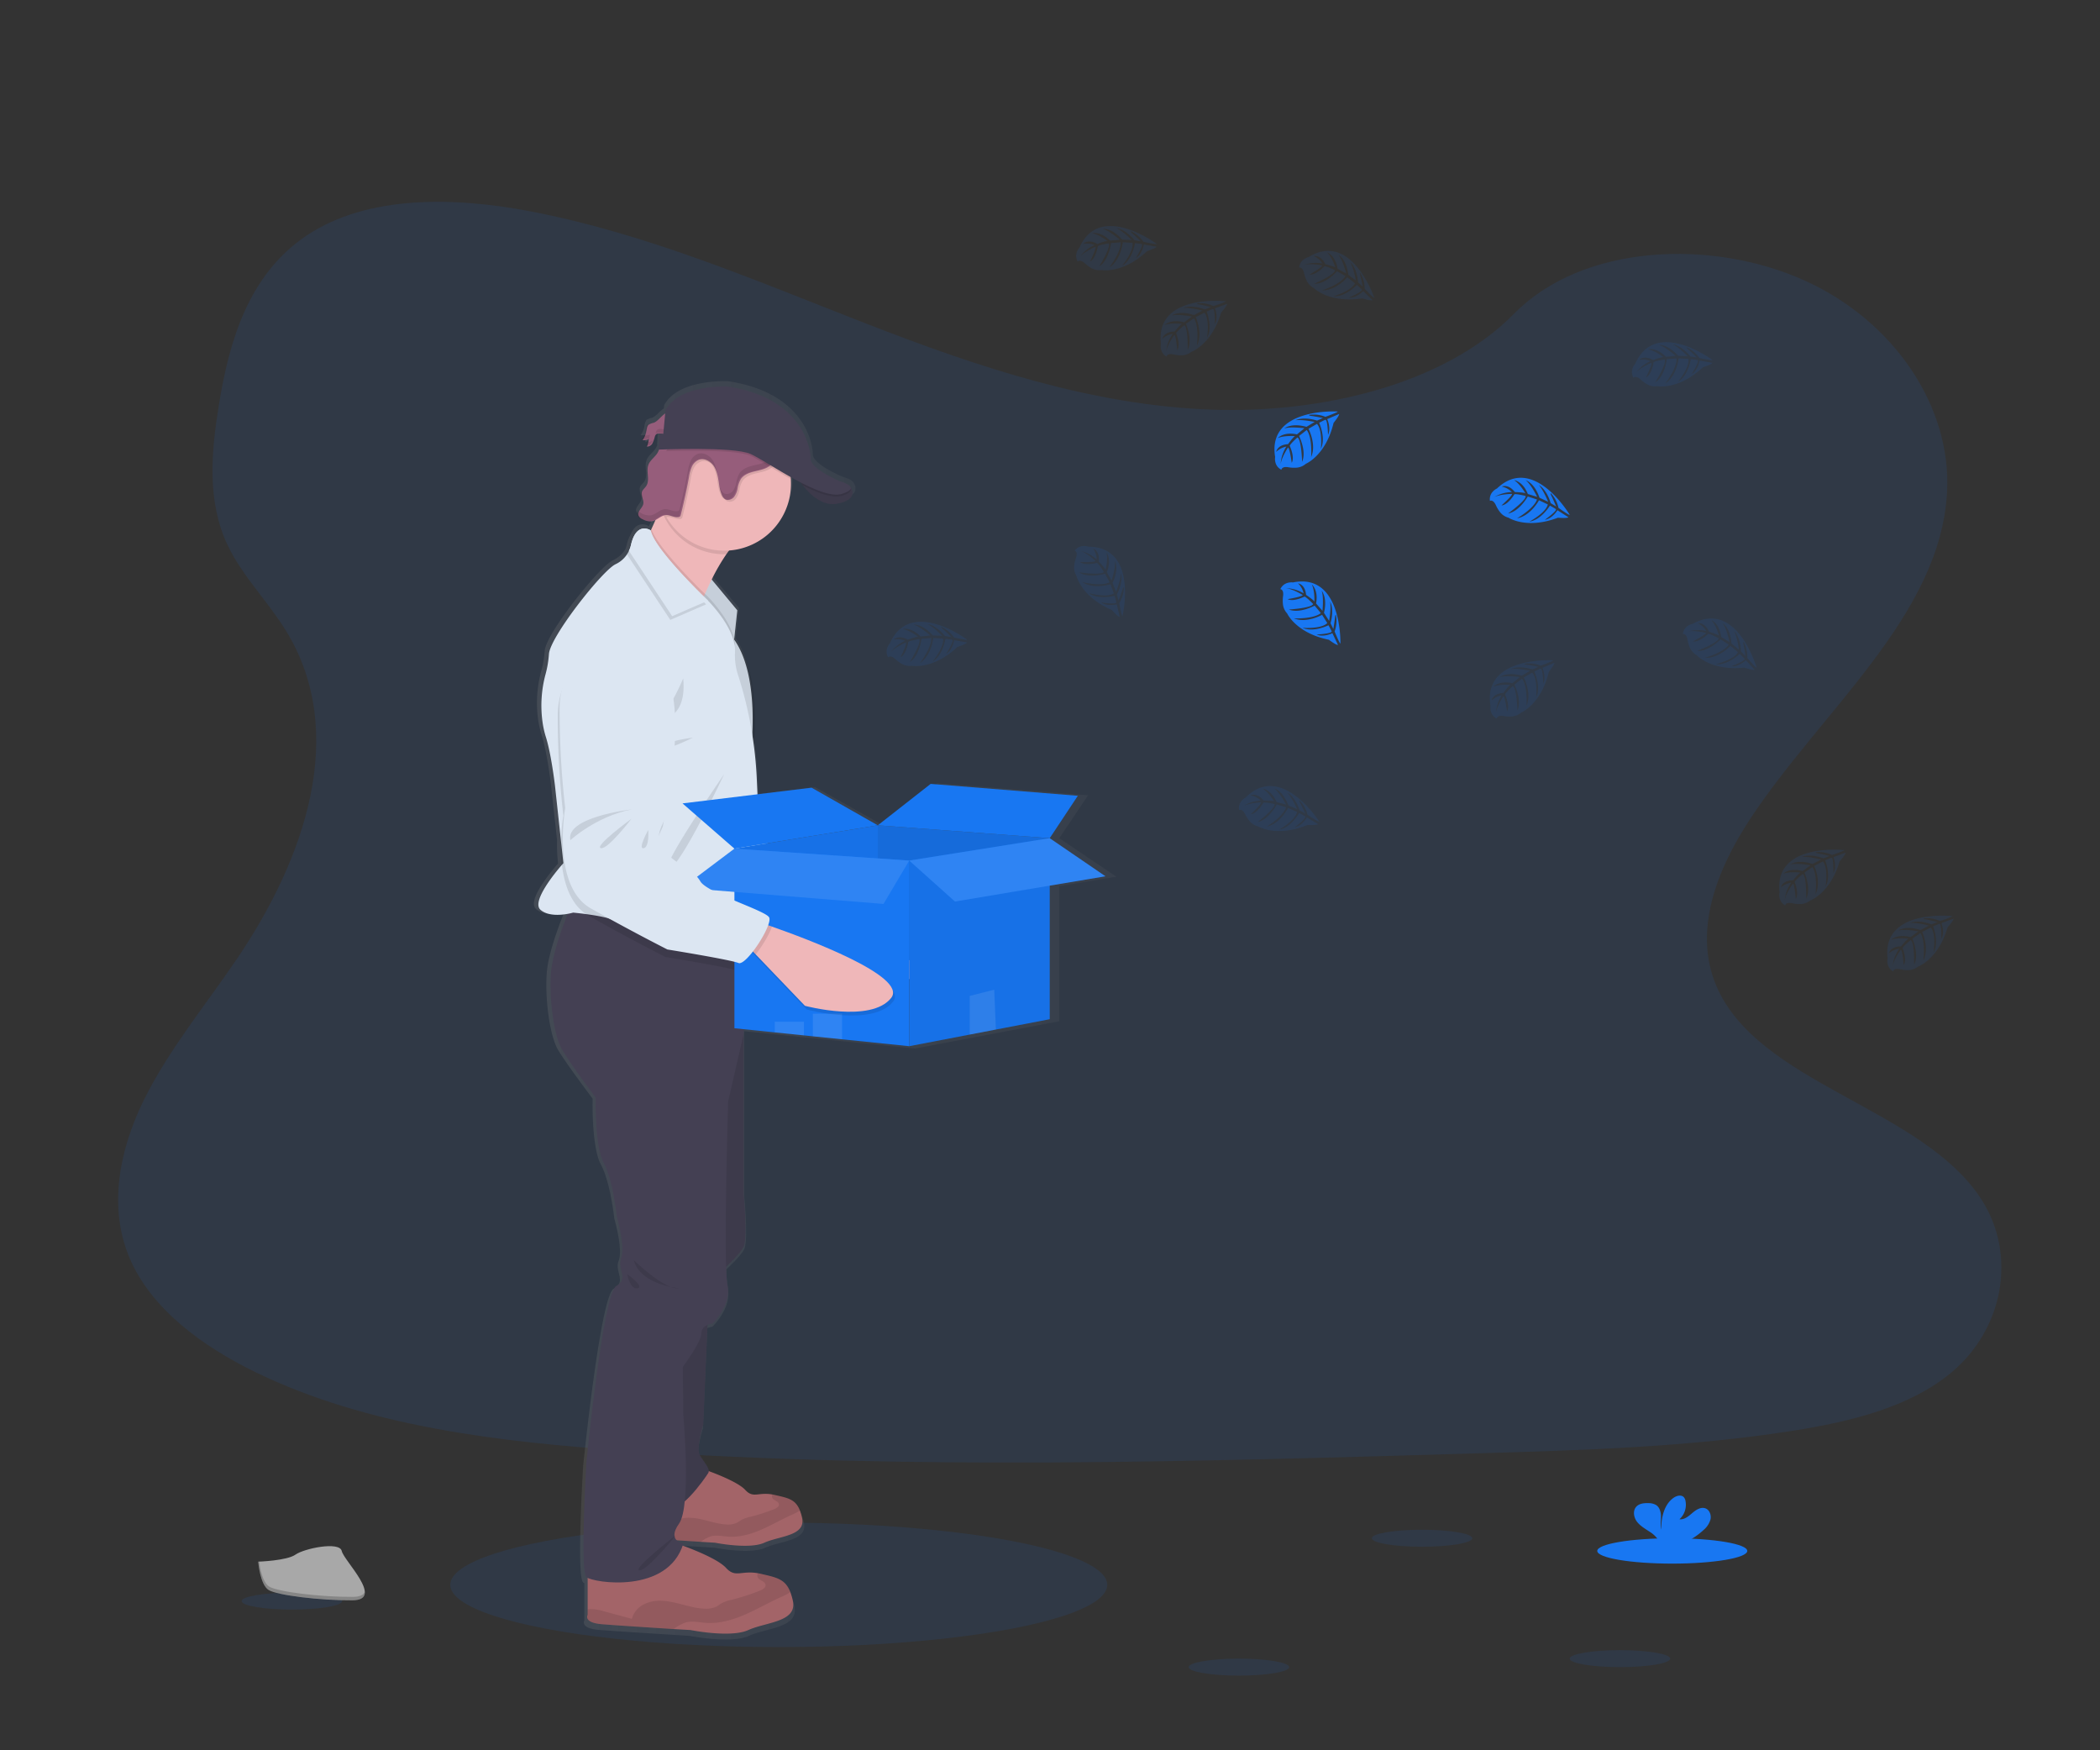 <?xml version="1.0" encoding="UTF-8" standalone="no"?>
<svg
   xmlns:dc="http://purl.org/dc/elements/1.1/"
   xmlns:cc="http://creativecommons.org/ns#"
   xmlns:rdf="http://www.w3.org/1999/02/22-rdf-syntax-ns#"
   xmlns:svg="http://www.w3.org/2000/svg"
   xmlns="http://www.w3.org/2000/svg"
   xmlns:sodipodi="http://sodipodi.sourceforge.net/DTD/sodipodi-0.dtd"
   xmlns:inkscape="http://www.inkscape.org/namespaces/inkscape"
   id="9af98f83-10c5-4067-bc84-20554b2827d8"
   data-name="Layer 1"
   width="300"
   height="250"
   viewBox="0 0 300 250"
   version="1.1"
   sodipodi:docname="no_notes.svg"
   inkscape:version="0.92.4 (5da689c313, 2019-01-14)">
  <rect x="0" y="0" width="300" height="250" fill="#333333" stroke="none"/>
  <sodipodi:namedview
     pagecolor="#ffffff"
     bordercolor="#666666"
     borderopacity="1"
     objecttolerance="10"
     gridtolerance="10"
     guidetolerance="10"
     inkscape:pageopacity="0"
     inkscape:pageshadow="2"
     inkscape:window-width="1920"
     inkscape:window-height="1017"
     id="namedview206"
     showgrid="false"
     inkscape:zoom="1.125265"
     inkscape:cx="146.54127"
     inkscape:cy="164.22289"
     inkscape:window-x="-8"
     inkscape:window-y="-8"
     inkscape:window-maximized="1"
     inkscape:current-layer="9af98f83-10c5-4067-bc84-20554b2827d8" />
  <defs
     id="defs9">
    <linearGradient
       id="07c62293-c0d3-4921-8e06-4e39241449cd"
       x1="318.22"
       y1="488.45"
       x2="630.35"
       y2="488.45"
       gradientUnits="userSpaceOnUse"
       gradientTransform="matrix(0.266,0,0,0.266,-8.496,14.162)">
      <stop
         offset="0"
         stop-color="gray"
         stop-opacity="0.25"
         id="stop2" />
      <stop
         offset="0.54"
         stop-color="gray"
         stop-opacity="0.12"
         id="stop4" />
      <stop
         offset="1"
         stop-color="gray"
         stop-opacity="0.1"
         id="stop6" />
    </linearGradient>
  </defs>
  <title
     id="title11">empty</title>
  <ellipse
     cx="111.254"
     cy="226.368"
     rx="46.929"
     ry="8.89"
     id="ellipse13"
     style="opacity:0.1;fill:#1877f2;stroke-width:0.266" />
  <path
     d="M 173.192,58.514 C 155.944,57.917 139.518,52.348 123.832,46.256 108.147,40.164 92.61,33.416 75.776,30.189 64.949,28.113 52.565,27.817 43.843,33.616 c -8.397,5.596 -11.11,15.23 -12.568,24.176 -1.098,6.732 -1.743,13.818 1.263,20.12 2.089,4.376 5.793,8.053 8.357,12.245 8.919,14.582 2.614,32.565 -7.049,46.804 -4.53,6.678 -9.794,13.058 -13.293,20.16 -3.499,7.102 -5.117,15.267 -2.055,22.532 3.033,7.195 10.263,12.589 18.095,16.386 15.907,7.715 34.644,9.921 52.928,11.174 40.461,2.766 81.136,1.57 121.703,0.368 15.014,-0.442 30.092,-0.893 44.861,-3.214 8.203,-1.29 16.669,-3.336 22.625,-8.277 7.558,-6.271 9.431,-16.887 4.365,-24.749 -8.496,-13.191 -31.979,-16.466 -37.924,-30.62 -3.267,-7.792 0.088,-16.469 4.839,-23.694 10.191,-15.502 27.27,-29.101 28.168,-46.817 0.618,-12.168 -7.592,-24.355 -20.288,-30.113 -13.306,-6.036 -31.76,-5.277 -41.572,4.714 -10.113,10.276 -27.878,14.233 -43.107,13.703 z"
     id="path15"
     inkscape:connector-curvature="0"
     style="opacity:0.1;fill:#1877f2;stroke-width:0.266" />
  <path
     d="m 159.486,125.228 -8.163,-5.503 v 0 l 4.117,-6.129 -21.559,-1.719 -7.747,5.991 -9.698,-5.436 -8.088,0.973 -0.096,-2.132 a 60.168,60.168 0 0 0 -0.669,-6.636 c 0.035,-0.666 0.059,-1.431 0.056,-2.263 0,-3.504 -0.474,-8.149 -2.558,-11.246 l 0.48,-4.312 -3.891,-4.597 a 29.413,29.413 0 0 1 2.132,-3.587 c 0.133,-0.192 0.266,-0.378 0.41,-0.56 5.05,-0.365 9.034,-4.517 9.034,-9.594 0,-0.235 0,-0.469 -0.027,-0.701 0,-0.093 -0.019,-0.189 -0.029,-0.282 0.493,0.266 0.991,0.533 1.49,0.799 0.093,0.133 0.2,0.266 0.317,0.424 v 0 l 0.024,0.029 0.149,0.184 0.048,0.056 c 0.053,0.064 0.109,0.125 0.165,0.189 l 0.037,0.043 c 0.141,0.157 0.29,0.317 0.45,0.474 a 0.48,0.48 0 0 1 0.053,0.051 l 0.2,0.187 0.056,0.051 c 0.171,0.152 0.352,0.298 0.533,0.437 l 0.059,0.043 0.229,0.157 0.075,0.048 c 0.088,0.053 0.179,0.109 0.266,0.16 l 0.032,0.019 c 0.104,0.056 0.211,0.109 0.317,0.16 l 0.053,0.021 q 0.136,0.059 0.266,0.112 l 0.083,0.029 c 0.093,0.032 0.184,0.061 0.28,0.088 l 0.059,0.016 c 0.117,0.029 0.235,0.053 0.354,0.072 h 0.013 a 2.899,2.899 0 0 0 0.341,0.035 h 0.077 a 2.931,2.931 0 0 0 0.306,0 h 0.067 a 3.158,3.158 0 0 0 0.381,-0.045 4.205,4.205 0 0 0 1.679,-0.602 1.466,1.466 0 0 0 0.341,-0.317 c 0.533,-0.698 -0.053,-1.463 -0.053,-1.463 v 0 c -0.208,-0.496 -1.556,-0.845 -1.556,-0.845 0,0 -4.264,-1.78 -4.264,-3.198 0,-1.418 -1.066,-8.773 -12.069,-10.454 0,0 -7.158,-0.402 -9.17,3.43 l -0.043,0.448 c -0.592,0.37 -1.082,1.114 -1.666,1.332 a 2.721,2.721 0 0 0 -0.722,0.266 v -0.051 0 a 0.688,0.688 0 0 0 -0.163,0.211 2.132,2.132 0 0 0 -0.221,0.799 3.011,3.011 0 0 1 -0.349,0.967 2.151,2.151 0 0 1 -0.16,0.245 v 0 l -0.045,0.072 a 1.945,1.945 0 0 0 0.906,-0.147 4.512,4.512 0 0 1 -0.266,1.066 0.885,0.885 0 0 0 0.821,-0.49 v -0.021 l 0.035,-0.048 a 2.249,2.249 0 0 0 0.165,-0.386 l -0.029,0.032 c 0.053,-0.173 0.101,-0.349 0.16,-0.52 a 0.815,0.815 0 0 1 0.131,-0.266 0.645,0.645 0 0 1 0.552,-0.184 l -0.109,2.31 h 0.048 a 3.153,3.153 0 0 1 -0.235,0.485 c -0.378,0.613 -1.066,1.031 -1.319,1.703 a 2.505,2.505 0 0 0 -0.123,1.007 c 0,0.2 0.024,0.402 0.04,0.602 v -0.016 c 0.037,0.533 0.048,1.039 -0.24,1.468 -0.197,0.293 -0.514,0.514 -0.624,0.847 a 0.826,0.826 0 0 0 -0.04,0.288 3.233,3.233 0 0 0 0.181,0.855 0.037,0.037 0 0 0 0,-0.016 1.3,1.3 0 0 1 0.045,0.629 c -0.12,0.533 -0.767,0.978 -0.736,1.487 a 0.573,0.573 0 0 0 0.029,0.197 1.079,1.079 0 0 0 0.602,0.533 2.345,2.345 0 0 0 1.354,0.298 1.78,1.78 0 0 0 0.506,-0.173 c -0.187,0.429 -0.378,0.853 -0.573,1.255 -0.029,0.064 -0.061,0.128 -0.093,0.192 0,0 -1.647,-1.101 -2.582,1.143 a 4.978,4.978 0 0 0 -0.578,1.503 3.576,3.576 0 0 1 -0.197,0.618 3.979,3.979 0 0 1 -1.78,1.599 c -1.908,0.874 -9.615,10.486 -9.751,12.975 a 14.521,14.521 0 0 1 -0.49,2.873 17.095,17.095 0 0 0 -0.458,6.793 12.997,12.997 0 0 0 0.472,2.167 c 0.818,2.486 1.364,7.126 1.364,7.126 l 0.885,8.053 a 22.918,22.918 0 0 0 0.144,3.328 c -0.903,1.031 -4.53,5.33 -3.145,6.5 1.066,0.922 2.931,0.77 3.979,0.581 -0.882,2.183 -2.27,5.977 -2.454,8.584 -0.266,3.856 0.456,8.965 1.599,10.926 1.143,1.961 4.954,6.993 4.954,6.993 0,0 -0.179,6.902 1.183,9.41 1.362,2.508 1.911,7.71 1.911,7.71 0,0 1.271,4.392 0.634,6.007 -0.637,1.615 1.181,2.958 -0.728,4.032 -1.908,1.074 -4.349,25.279 -4.349,25.279 0,0 -0.983,15.864 0,16.672 a 0.999,0.999 0 0 0 0.168,0.099 v 5.33 c 0,0 -0.682,1.119 2.092,1.346 1.9,0.152 7.286,0.496 10.481,0.696 l 2.476,0.155 c 0,0 5.863,1.167 8.453,0 2.59,-1.167 7.182,-1.141 6.5,-4.224 a 8.773,8.773 0 0 0 -0.362,-1.234 c -0.749,-1.913 -2.02,-2.132 -4.362,-2.665 -0.136,-0.029 -0.266,-0.056 -0.386,-0.077 -2.468,-0.429 -3.278,0.72 -4.661,-0.775 -1.202,-1.292 -5.029,-2.74 -6.332,-3.198 0.032,-0.096 0.072,-0.189 0.104,-0.288 a 1.951,1.951 0 0 1 -0.989,-0.482 l 3.531,0.224 2.103,0.131 c 0,0 4.983,0.994 7.195,0 2.212,-0.994 6.103,-0.967 5.522,-3.587 a 7.518,7.518 0 0 0 -0.306,-1.05 c -0.637,-1.626 -1.719,-1.804 -3.71,-2.255 -0.115,-0.024 -0.221,-0.048 -0.328,-0.067 -2.097,-0.365 -2.785,0.61 -3.96,-0.658 -1.007,-1.082 -4.187,-2.294 -5.33,-2.708 0,-0.592 -0.799,-1.434 -1.303,-2.278 -0.592,-0.986 0.501,-4.437 0.501,-4.437 l 0.624,-14.319 a 2.766,2.766 0 0 1 0.746,-0.213 c 0,0 2.819,-2.692 2.183,-5.559 a 18.422,18.422 0 0 1 -0.203,-2.62 c 0.927,-0.861 2.204,-2.132 2.566,-2.915 0.592,-1.276 0,-7.462 0,-7.462 v -23.651 l 4.717,0.477 4.28,0.44 1.303,0.133 4.28,0.432 9.836,0.994 8.863,-1.679 3.835,-0.725 7.885,-1.492 V 126.576 Z M 94.566,61.294 94.017,61.235 c 0.181,0.008 0.373,0.043 0.549,0.059 z"
     id="path17"
     inkscape:connector-curvature="0"
     style="fill:url(#07c62293-c0d3-4921-8e06-4e39241449cd);stroke-width:0.266" />
  <path
     d="m 140.355,137.755 c -2.665,3.813 -12.245,1.793 -12.245,1.793 l -7.424,-6.947 -0.999,-0.941 1.676,-3.56 c 0,0 0.533,0.147 1.447,0.408 4.799,1.394 19.795,6.041 17.546,9.247 z"
     id="path19"
     inkscape:connector-curvature="0"
     style="fill:#efb7b9;stroke-width:0.266" />
  <path
     d="m 122.804,128.508 c -0.328,1.141 -1.226,2.849 -2.119,4.093 l -0.999,-0.941 1.676,-3.56 c 0,0 0.538,0.147 1.442,0.408 z"
     id="path21"
     inkscape:connector-curvature="0"
     style="opacity:0.1;stroke-width:0.266" />
  <path
     d="m 97.341,88.359 c 0,0 -6.843,3.035 -6.508,10.489 a 122.889,122.889 0 0 0 1.567,14.327 c 0,0 -1.399,11.217 4.426,14.108 5.825,2.891 11.217,5.269 11.217,5.269 0,0 9.114,0.981 10.247,1.386 1.133,0.405 4.672,-5.788 4.019,-6.753 -0.653,-0.965 -9.018,-2.987 -10.084,-4.597 -1.066,-1.61 -3.531,-2.604 -3.531,-2.604 0,0 -2.545,-1.54 -2.718,-2.931 -0.173,-1.391 0.498,-2.428 0.669,-3.038 0.171,-0.61 0.602,-6.502 0.602,-6.502 0,0 2.873,-20.973 -9.905,-19.153 z"
     id="path23"
     inkscape:connector-curvature="0"
     style="fill:#dce6f2;stroke-width:0.266" />
  <path
     d="m 101.858,112.868 c 0,0 -9.388,1.572 -8.48,4.858 0,0 3.408,-3.547 8.48,-4.858 z"
     id="path25"
     inkscape:connector-curvature="0"
     style="opacity:0.1;stroke-width:0.266" />
  <path
     d="m 101.93,114.197 c 0,0 -5.162,4.213 -4.152,4.429 1.01,0.216 4.152,-4.429 4.152,-4.429 z"
     id="path27"
     inkscape:connector-curvature="0"
     style="opacity:0.1;stroke-width:0.266" />
  <path
     d="m 104.411,115.666 c 0,0 -1.383,2.833 -0.533,2.641 0.85,-0.192 0.533,-2.641 0.533,-2.641 z"
     id="path29"
     inkscape:connector-curvature="0"
     style="opacity:0.1;stroke-width:0.266" />
  <path
     d="m 123.15,128.809 -0.57,-0.163 c 0.163,-0.533 0.208,-0.965 0.075,-1.165 -0.653,-0.965 -9.013,-2.985 -10.076,-4.597 -1.063,-1.612 -3.531,-2.604 -3.531,-2.604 0,0 -2.545,-1.54 -2.718,-2.931 -0.173,-1.391 0.498,-2.428 0.669,-3.038 0.171,-0.61 0.602,-6.505 0.602,-6.505 0,0 2.865,-20.97 -9.913,-19.15 0,0 -6.843,3.038 -6.51,10.492 a 122.545,122.545 0 0 0 1.57,14.327 c 0,0 -1.399,11.217 4.426,14.108 5.825,2.891 11.217,5.269 11.217,5.269 0,0 9.111,0.978 10.247,1.386 0.429,0.155 1.205,-0.642 1.964,-1.738 l 0.432,0.402 7.424,6.945 c 0,0 9.58,2.023 12.245,-1.791 2.252,-3.209 -12.741,-7.856 -17.551,-9.247 z"
     id="path31"
     inkscape:connector-curvature="0"
     style="opacity:0.1;stroke-width:0.266" />
  <path
     d="m 93.402,60.382 a 2.265,2.265 0 0 0 -0.738,0.285 c -0.266,0.221 -0.266,0.6 -0.333,0.93 a 3.059,3.059 0 0 1 -0.533,1.274 1.916,1.916 0 0 0 0.887,-0.147 4.568,4.568 0 0 1 -0.266,1.066 0.863,0.863 0 0 0 0.799,-0.488 5.133,5.133 0 0 0 0.333,-0.935 0.77,0.77 0 0 1 0.128,-0.266 c 0.245,-0.29 0.701,-0.16 1.079,-0.123 a 1.772,1.772 0 0 0 1.62,-0.778 c 0.402,-0.61 0.426,-2.172 -0.533,-2.337 -1.002,-0.165 -1.626,1.215 -2.444,1.519 z"
     id="path33"
     inkscape:connector-curvature="0"
     style="fill:#965d7b;stroke-width:0.266" />
  <g
     id="g41"
     style="opacity:0.1"
     transform="matrix(0.266,0,0,0.266,16.882,28.827)">
    <path
       d="m 379.5,175.74 c 0.09,-0.49 0.15,-1 0.26,-1.49 v 0 c -0.95,0.83 -1,2.24 -1.25,3.49 a 11,11 0 0 1 -0.59,2.11 11.46,11.46 0 0 0 1.58,-4.11 z"
       transform="translate(-95.23,-55.03)"
       id="path35"
       inkscape:connector-curvature="0" />
    <path
       d="m 379.82,184 a 16.63,16.63 0 0 0 1,-4 7.16,7.16 0 0 1 -3.17,0.55 11.57,11.57 0 0 1 -1.15,2 7.12,7.12 0 0 0 3.32,-0.54 16.63,16.63 0 0 1 -1,4 3.25,3.25 0 0 0 3,-1.83 7.46,7.46 0 0 0 0.6,-1.43 3,3 0 0 1 -2.6,1.25 z"
       transform="translate(-95.23,-55.03)"
       id="path37"
       inkscape:connector-curvature="0" />
    <path
       d="m 388.6,177.2 c -1.42,-0.14 -3.14,-0.63 -4.06,0.46 a 3.09,3.09 0 0 0 -0.48,1 c -0.09,0.26 -0.17,0.53 -0.24,0.8 0.95,-0.75 2.49,-0.35 3.78,-0.22 a 6.68,6.68 0 0 0 6.08,-2.92 5.54,5.54 0 0 0 0.67,-1.57 6.66,6.66 0 0 1 -5.75,2.45 z"
       transform="translate(-95.23,-55.03)"
       id="path39"
       inkscape:connector-curvature="0" />
  </g>
  <polygon
     points="317.24,201 332.49,219.34 330.5,237.85 312.07,209 "
     id="polygon43"
     style="fill:#dce6f2"
     transform="matrix(0.266,0,0,0.266,16.882,28.827)" />
  <polygon
     points="332.48,219.34 330.61,236.75 330.49,237.85 313.86,211.81 312.07,209 312.59,208.19 317.23,201 318.26,202.24 "
     id="polygon45"
     style="opacity:0.1"
     transform="matrix(0.266,0,0,0.266,16.882,28.827)" />
  <path
     d="m 107.595,75.775 c -1.375,0.394 -2.689,1.748 -3.832,3.392 a 28.954,28.954 0 0 0 -2.068,3.555 c -0.376,0.752 -0.706,1.474 -0.981,2.103 l -0.192,0.448 c -0.464,1.095 -0.722,1.828 -0.722,1.828 0,0 -10.526,-7.915 -8.861,-8.448 0.56,-0.179 1.295,-1.378 2.023,-2.889 l 0.091,-0.192 c 0.461,-0.97 0.914,-2.052 1.316,-3.07 0.823,-2.092 1.434,-3.909 1.434,-3.909 0,0 15.989,5.983 11.792,7.182 z"
     id="path47"
     inkscape:connector-curvature="0"
     style="fill:#efb7b9;stroke-width:0.266" />
  <path
     d="m 113.892,68.148 c 0,0 2.43,4.397 5.695,3.797 3.264,-0.6 1.921,-2.361 1.921,-2.361 z"
     id="path49"
     inkscape:connector-curvature="0"
     style="fill:#444053;stroke-width:0.266" />
  <path
     d="m 109.183,220.354 c -2.153,0.983 -7.022,0 -7.022,0 l -2.052,-0.128 c -2.665,-0.171 -7.126,-0.458 -8.704,-0.586 -2.302,-0.189 -1.738,-1.133 -1.738,-1.133 v -5.7 l 11.171,-2.83 c 0,0 4.416,1.511 5.626,2.83 1.149,1.258 1.82,0.29 3.869,0.653 0.101,0.019 0.208,0.04 0.32,0.067 1.945,0.445 3.001,0.621 3.624,2.233 a 7.488,7.488 0 0 1 0.301,1.039 c 0.576,2.596 -3.246,2.577 -5.396,3.555 z"
     id="path51"
     inkscape:connector-curvature="0"
     style="fill:#a36468;stroke-width:0.266" />
  <path
     d="m 114.279,215.759 a 8.352,8.352 0 0 1 -1.258,0.645 c -1.466,0.669 -2.859,1.484 -4.341,2.116 -1.482,0.632 -3.078,1.082 -4.682,0.962 -0.839,-0.061 -1.698,-0.266 -2.5,-0.027 a 5.772,5.772 0 0 0 -1.388,0.77 c -2.665,-0.171 -7.126,-0.458 -8.704,-0.586 -2.302,-0.189 -1.738,-1.133 -1.738,-1.133 v -0.666 c 0.083,0 0.176,-0.024 0.282,-0.032 a 5.031,5.031 0 0 1 1.626,0.242 c 1.157,0.314 2.308,0.624 3.464,0.933 a 2.737,2.737 0 0 1 1.332,-1.7 4.248,4.248 0 0 1 2.148,-0.493 c 1.793,0.024 3.491,0.874 5.282,0.959 a 2.91,2.91 0 0 0 1.463,-0.245 c 0.245,-0.123 0.461,-0.301 0.701,-0.437 a 5.117,5.117 0 0 1 1.207,-0.408 26.585,26.585 0 0 0 3.451,-1.114 c 0.32,-0.125 0.693,-0.352 0.65,-0.693 -0.056,-0.453 -0.767,-0.506 -0.954,-0.922 a 0.533,0.533 0 0 1 0.021,-0.472 c 0.101,0.019 0.208,0.04 0.32,0.067 1.937,0.445 2.993,0.621 3.616,2.233 z"
     id="path53"
     inkscape:connector-curvature="0"
     style="opacity:0.1;stroke-width:0.266" />
  <path
     d="m 106.908,232.826 c -2.532,1.157 -8.261,0 -8.261,0 l -2.412,-0.141 c -3.123,-0.2 -8.384,-0.533 -10.241,-0.69 -2.71,-0.224 -2.044,-1.332 -2.044,-1.332 v -6.718 l 13.146,-3.331 c 0,0 5.197,1.777 6.62,3.331 1.351,1.479 2.132,0.341 4.554,0.767 0.12,0.021 0.245,0.048 0.376,0.077 2.289,0.533 3.531,0.733 4.264,2.63 a 8.554,8.554 0 0 1 0.354,1.223 c 0.661,3.054 -3.824,3.03 -6.356,4.184 z"
     id="path55"
     inkscape:connector-curvature="0"
     style="fill:#a36468;stroke-width:0.266" />
  <path
     d="m 112.904,227.418 a 9.921,9.921 0 0 1 -1.479,0.759 c -1.724,0.786 -3.366,1.746 -5.109,2.489 -1.743,0.744 -3.622,1.271 -5.511,1.133 -0.986,-0.072 -1.996,-0.32 -2.931,-0.032 a 6.795,6.795 0 0 0 -1.639,0.917 c -3.123,-0.2 -8.384,-0.533 -10.241,-0.69 -2.71,-0.224 -2.044,-1.332 -2.044,-1.332 v -0.783 a 3.331,3.331 0 0 1 0.333,-0.037 5.847,5.847 0 0 1 1.913,0.285 l 4.075,1.098 a 3.225,3.225 0 0 1 1.58,-2.001 4.973,4.973 0 0 1 2.529,-0.581 c 2.111,0.029 4.107,1.029 6.215,1.13 a 3.44,3.44 0 0 0 1.716,-0.285 c 0.29,-0.147 0.533,-0.357 0.826,-0.514 a 5.796,5.796 0 0 1 1.42,-0.48 31.896,31.896 0 0 0 4.04,-1.311 c 0.376,-0.149 0.815,-0.416 0.765,-0.815 -0.067,-0.533 -0.903,-0.597 -1.125,-1.087 a 0.642,0.642 0 0 1 0.027,-0.554 c 0.12,0.021 0.245,0.048 0.376,0.077 2.289,0.512 3.531,0.72 4.264,2.617 z"
     id="path57"
     inkscape:connector-curvature="0"
     style="opacity:0.1;stroke-width:0.266" />
  <path
     d="m 101.178,186.725 -0.712,16.744 c 0,0 -1.066,3.419 -0.488,4.397 0.578,0.978 1.554,1.953 1.199,2.532 -0.354,0.578 -4.618,6.83 -5.996,4.432 -1.378,-2.398 -2.737,-12.792 -2.737,-12.792 l 1.271,-12.837 z"
     id="path59"
     inkscape:connector-curvature="0"
     style="fill:#444053;stroke-width:0.266" />
  <path
     d="m 104.264,145.009 1.977,2.644 v 22.993 c 0,0 0.578,6.129 0,7.395 -0.578,1.266 -3.51,3.797 -3.51,3.797 l -2.465,-12.658 0.533,-13.391 z"
     id="path61"
     inkscape:connector-curvature="0"
     style="fill:#444053;stroke-width:0.266" />
  <path
     d="m 101.178,186.725 -0.712,16.744 c 0,0 -1.066,3.419 -0.488,4.397 0.578,0.978 1.554,1.953 1.199,2.532 -0.354,0.578 -4.618,6.83 -5.996,4.432 -1.378,-2.398 -2.737,-12.792 -2.737,-12.792 l 1.271,-12.837 z"
     id="path63"
     inkscape:connector-curvature="0"
     style="opacity:0.1;stroke-width:0.266" />
  <path
     d="m 104.264,145.009 1.977,2.644 v 22.993 c 0,0 0.578,6.129 0,7.395 -0.578,1.266 -3.51,3.797 -3.51,3.797 l -2.465,-12.658 0.533,-13.391 z"
     id="path65"
     inkscape:connector-curvature="0"
     style="opacity:0.1;stroke-width:0.266" />
  <path
     d="m 106.241,135.202 v 12.437 l -2.22,9.682 c 0,0 -0.712,23.363 -0.091,26.204 0.621,2.841 -2.132,5.508 -2.132,5.508 0,0 -1.599,0.179 -1.599,1.42 0,1.242 -2.665,4.797 -2.665,4.797 l 0.088,6.929 c 0,0 1.157,12.97 -0.621,15.456 -1.777,2.486 0.621,2.843 0.621,2.843 -2.22,7.283 -12.879,5.596 -13.841,4.797 -0.962,-0.799 0,-16.522 0,-16.522 0,0 2.382,-23.984 4.248,-25.05 1.865,-1.066 0.091,-2.398 0.712,-3.997 0.621,-1.599 -0.621,-5.951 -0.621,-5.951 0,0 -0.533,-5.154 -1.865,-7.64 -1.332,-2.486 -1.157,-9.327 -1.157,-9.327 0,0 -3.731,-4.975 -4.839,-6.929 -1.109,-1.953 -1.823,-7.017 -1.556,-10.838 0.181,-2.582 1.538,-6.342 2.398,-8.506 0.413,-1.037 0.712,-1.708 0.712,-1.708 l 0.253,0.067 14.556,3.811 z"
     id="path67"
     inkscape:connector-curvature="0"
     style="fill:#444053;stroke-width:0.266" />
  <path
     d="m 107.595,75.775 c -1.375,0.394 -2.689,1.748 -3.832,3.392 h -0.298 a 9.519,9.519 0 0 1 -8.261,-4.778 9.375,9.375 0 0 1 -0.837,-1.905 c 0.823,-2.092 1.434,-3.909 1.434,-3.909 0,0 15.992,6.001 11.795,7.201 z"
     id="path69"
     inkscape:connector-curvature="0"
     style="opacity:0.1;stroke-width:0.266" />
  <path
     d="m 112.992,69.113 a 9.527,9.527 0 1 1 -17.823,-4.669 9.308,9.308 0 0 1 1.007,-1.455 9.642,9.642 0 0 1 2.191,-1.924 9.527,9.527 0 0 1 14.612,7.35 c 0.005,0.235 0.013,0.466 0.013,0.698 z"
     id="path71"
     inkscape:connector-curvature="0"
     style="fill:#efb7b9;stroke-width:0.266" />
  <path
     d="m 104.986,91.919 -0.032,0.293 -4.432,-6.929 c -0.464,1.095 -0.722,1.828 -0.722,1.828 0,0 -10.526,-7.925 -8.861,-8.458 0.56,-0.179 1.295,-1.378 2.023,-2.889 l 0.091,-0.192 c 0.773,2.302 5.263,6.905 7.131,8.749 0.216,0.213 0.394,0.389 0.533,0.517 l 0.285,0.266 0.149,0.149 c 0.68,0.701 3.547,3.792 3.835,6.665 z"
     id="path73"
     inkscape:connector-curvature="0"
     style="opacity:0.1;stroke-width:0.266" />
  <path
     d="m 108.299,115.429 -0.485,15.608 -0.085,2.779 c 0,0 -5.746,-0.533 -11.107,-1.119 -4.317,-0.472 -8.386,-0.981 -9.013,-1.279 -0.799,-0.376 -2.513,-0.666 -3.864,-0.85 -1.045,-0.141 -1.865,-0.216 -1.865,-0.216 0,0 -0.306,0.091 -0.778,0.176 -1.029,0.187 -2.835,0.338 -3.888,-0.576 -1.346,-1.17 2.191,-5.42 3.073,-6.441 l 0.195,-0.221 -0.333,-3.078 -0.866,-7.981 c 0,0 -0.533,-4.597 -1.332,-7.062 a 13.026,13.026 0 0 1 -0.461,-2.145 17.183,17.183 0 0 1 0.448,-6.732 14.678,14.678 0 0 0 0.48,-2.849 c 0.133,-2.465 7.662,-11.992 9.527,-12.858 A 3.955,3.955 0 0 0 89.85,78.682 3.635,3.635 0 0 0 90.14,77.854 c 0.799,-3.464 2.822,-2.089 2.822,-2.089 0.488,2.71 8.037,9.884 8.037,9.884 l 0.149,0.149 c 0.749,0.767 4.085,4.37 3.848,7.446 a 9.026,9.026 0 0 0 0.504,3.368 56.962,56.962 0 0 1 2.625,14.923 z"
     id="path75"
     inkscape:connector-curvature="0"
     style="fill:#dce6f2;stroke-width:0.266" />
  <path
     d="m 97.602,96.894 c 0,0 -1.865,4.53 -3.265,5.263 -1.399,0.733 3.931,1.546 3.265,-5.263 z"
     id="path77"
     inkscape:connector-curvature="0"
     style="opacity:0.1;stroke-width:0.266" />
  <path
     d="m 99.001,105.355 c 0,0 -4.264,0.533 -4.264,1.332 0,0.799 4.264,-1.332 4.264,-1.332 z"
     id="path79"
     inkscape:connector-curvature="0"
     style="opacity:0.1;stroke-width:0.266" />
  <path
     d="m 103.465,110.552 c 0,0 -6.196,13.191 -7.928,13.591 -1.732,0.4 7.928,-13.591 7.928,-13.591 z"
     id="path81"
     inkscape:connector-curvature="0"
     style="opacity:0.1;stroke-width:0.266" />
  <path
     d="m 100.882,86.317 -5.125,2.228 -6.185,-9.343 a 3.635,3.635 0 0 0 0.29,-0.829 c 0.799,-3.464 2.822,-2.089 2.822,-2.089 0.488,2.71 8.037,9.884 8.037,9.884 z"
     id="path83"
     inkscape:connector-curvature="0"
     style="opacity:0.1;stroke-width:0.266" />
  <path
     d="m 101.149,85.784 -5.125,2.228 -6.185,-9.343 a 3.635,3.635 0 0 0 0.29,-0.829 c 0.799,-3.464 2.822,-2.089 2.822,-2.089 0.488,2.71 8.037,9.884 8.037,9.884 z"
     id="path85"
     inkscape:connector-curvature="0"
     style="fill:#dce6f2;stroke-width:0.266" />
  <path
     d="m 107.728,133.816 c 0,0 -5.746,-0.533 -11.107,-1.119 l 9.62,2.518 v 2.931 c -0.421,0.381 -0.786,0.578 -1.023,0.477 -1.109,-0.466 -10.156,-1.932 -10.156,-1.932 0,0 -5.255,-2.665 -10.926,-5.863 a 4.378,4.378 0 0 1 -0.4,-0.251 6.3,6.3 0 0 1 -1.679,-1.682 c -1.047,-1.516 -1.559,-3.464 -1.78,-5.375 a 23.243,23.243 0 0 1 -0.139,-3.299 27.051,27.051 0 0 1 0.341,-3.728 122.607,122.607 0 0 1 -0.799,-14.39 c 0.067,-7.462 7.062,-10.127 7.062,-10.127 12.858,-1.133 8.871,19.654 8.871,19.654 0,0 -0.744,5.863 -0.946,6.462 -0.203,0.6 -0.93,1.599 -0.831,2.998 0.099,1.399 2.556,3.073 2.556,3.073 0,0 2.398,1.125 3.387,2.79 0.72,1.229 5.394,2.894 8.035,4.083 z"
     id="path87"
     inkscape:connector-curvature="0"
     style="opacity:0.1;stroke-width:0.266" />
  <path
     d="m 112.035,63.197 a 3.017,3.017 0 0 1 -0.266,1.274 7.875,7.875 0 0 1 -0.474,0.949 4.37,4.37 0 0 1 -1.167,1.45 c -0.616,0.44 -1.394,0.562 -2.132,0.741 -0.738,0.179 -1.506,0.464 -1.927,1.093 a 3.821,3.821 0 0 0 -0.45,1.306 2.809,2.809 0 0 1 -0.533,1.263 1.047,1.047 0 0 1 -1.247,0.298 1.26,1.26 0 0 1 -0.482,-0.621 c -0.304,-0.685 -0.381,-1.444 -0.504,-2.183 -0.123,-0.738 -0.296,-1.498 -0.749,-2.092 -0.453,-0.594 -1.255,-0.986 -1.967,-0.754 a 1.895,1.895 0 0 0 -1.066,1.034 5.927,5.927 0 0 0 -0.402,1.471 q -0.496,2.713 -1.17,5.394 a 0.496,0.496 0 0 1 -0.088,0.203 0.384,0.384 0 0 1 -0.266,0.112 c -0.597,0.08 -1.17,-0.338 -1.772,-0.293 a 1.018,1.018 0 0 0 -0.184,0.029 9.522,9.522 0 0 1 0.962,-10.873 l 0.048,-0.013 a 2.873,2.873 0 0 0 1.066,-0.672 11.251,11.251 0 0 0 1.066,-1.234 l 0.213,-0.266 a 12.155,12.155 0 0 1 2.079,-1.975 2.132,2.132 0 0 1 0.709,-0.384 2.1,2.1 0 0 1 0.672,-0.021 16.941,16.941 0 0 0 2.774,0.104 17.799,17.799 0 0 1 1.948,-0.197 c 1.687,0.048 3.126,1.239 4.192,2.545 0.573,0.669 1.085,1.439 1.119,2.313 z"
     id="path89"
     inkscape:connector-curvature="0"
     style="opacity:0.1;stroke-width:0.266" />
  <path
     d="m 93.924,64.697 c -0.37,0.608 -1.039,1.021 -1.29,1.687 -0.368,0.967 0.253,2.172 -0.317,3.035 -0.189,0.29 -0.501,0.506 -0.608,0.839 -0.181,0.562 0.314,1.162 0.187,1.74 -0.128,0.578 -0.89,1.066 -0.688,1.631 a 1.066,1.066 0 0 0 0.586,0.533 2.292,2.292 0 0 0 1.332,0.296 c 0.728,-0.12 1.268,-0.834 2.007,-0.887 0.6,-0.043 1.173,0.373 1.769,0.296 a 0.4,0.4 0 0 0 0.266,-0.115 0.461,0.461 0 0 0 0.088,-0.203 q 0.672,-2.678 1.173,-5.394 A 5.809,5.809 0 0 1 98.83,66.685 1.911,1.911 0 0 1 99.896,65.651 c 0.712,-0.229 1.511,0.16 1.967,0.754 0.456,0.594 0.629,1.354 0.751,2.092 0.123,0.738 0.2,1.498 0.501,2.183 a 1.274,1.274 0 0 0 0.485,0.624 c 0.4,0.232 0.938,0.048 1.245,-0.298 a 2.779,2.779 0 0 0 0.533,-1.266 3.805,3.805 0 0 1 0.45,-1.303 c 0.421,-0.629 1.191,-0.914 1.927,-1.093 0.736,-0.179 1.511,-0.304 2.132,-0.744 a 4.386,4.386 0 0 0 1.167,-1.447 c 0.394,-0.688 0.762,-1.434 0.73,-2.225 -0.035,-0.863 -0.546,-1.634 -1.093,-2.305 -1.066,-1.306 -2.508,-2.497 -4.195,-2.542 a 16.576,16.576 0 0 0 -1.948,0.197 16.674,16.674 0 0 1 -2.774,-0.107 2.18,2.18 0 0 0 -0.672,0.024 2.009,2.009 0 0 0 -0.706,0.384 12.16,12.16 0 0 0 -2.081,1.972 15.273,15.273 0 0 1 -1.284,1.492 2.891,2.891 0 0 1 -1.066,0.674 c -0.266,0.075 -0.533,0.021 -0.786,0.104 -0.786,0.248 -0.89,1.274 -1.255,1.876 z"
     id="path91"
     inkscape:connector-curvature="0"
     style="fill:#965d7b;stroke-width:0.266" />
  <path
     d="m 119.587,71.943 c -2.132,0.392 -3.899,-1.332 -4.877,-2.59 A 10.452,10.452 0 0 1 113.892,68.148 l 7.318,1.38 0.296,0.056 c 0,0 1.346,1.761 -1.919,2.358 z"
     id="path93"
     inkscape:connector-curvature="0"
     style="opacity:0.1;stroke-width:0.266" />
  <g
     id="g101"
     style="opacity:0.1"
     transform="matrix(0.266,0,0,0.266,16.882,28.827)">
    <path
       d="m 376.72,214.17 a 8.33,8.33 0 0 0 -0.58,-3.84 c 0,0.1 -0.09,0.2 -0.12,0.3 -0.43,1.34 0.15,2.73 0.52,4.12 a 3,3 0 0 0 0.18,-0.58 z"
       transform="translate(-95.23,-55.03)"
       id="path95"
       inkscape:connector-curvature="0" />
    <path
       d="m 379.1,197.8 a 22.22,22.22 0 0 0 0.08,4.15 22.28,22.28 0 0 0 -0.08,-4.15 z"
       transform="translate(-95.23,-55.03)"
       id="path97"
       inkscape:connector-curvature="0" />
    <path
       d="m 448.55,188.45 a 16.4,16.4 0 0 1 -4.38,5.44 c -2.31,1.65 -5.22,2.11 -8,2.78 -2.78,0.67 -5.65,1.74 -7.23,4.1 a 14.41,14.41 0 0 0 -1.69,4.9 10.47,10.47 0 0 1 -2,4.75 c -1.15,1.3 -3.17,2 -4.67,1.12 a 4.78,4.78 0 0 1 -1.82,-2.34 c -1.13,-2.57 -1.43,-5.41 -1.88,-8.19 -0.45,-2.78 -1.12,-5.62 -2.82,-7.85 -1.7,-2.23 -4.71,-3.7 -7.38,-2.83 a 7.14,7.14 0 0 0 -4,3.88 21.8,21.8 0 0 0 -1.5,5.52 q -1.87,10.19 -4.4,20.24 a 1.73,1.73 0 0 1 -0.33,0.76 1.5,1.5 0 0 1 -1,0.43 c -2.24,0.29 -4.39,-1.27 -6.64,-1.11 -2.77,0.2 -4.8,2.88 -7.53,3.32 a 8.45,8.45 0 0 1 -5,-1.11 5.35,5.35 0 0 1 -1.83,-1.3 2.7,2.7 0 0 0 -0.37,2.33 3.9,3.9 0 0 0 2.2,2 8.45,8.45 0 0 0 5,1.11 c 2.73,-0.44 4.76,-3.12 7.53,-3.32 2.25,-0.16 4.4,1.4 6.64,1.11 a 1.5,1.5 0 0 0 1,-0.43 1.73,1.73 0 0 0 0.33,-0.76 q 2.52,-10 4.4,-20.24 a 21.8,21.8 0 0 1 1.5,-5.52 7.14,7.14 0 0 1 4,-3.88 c 2.67,-0.87 5.67,0.6 7.38,2.83 1.71,2.23 2.36,5.08 2.82,7.85 0.46,2.77 0.75,5.62 1.88,8.19 a 4.78,4.78 0 0 0 1.82,2.34 c 1.5,0.87 3.52,0.18 4.67,-1.12 a 10.47,10.47 0 0 0 2,-4.75 14.41,14.41 0 0 1 1.69,-4.9 c 1.58,-2.36 4.47,-3.42 7.23,-4.1 2.76,-0.68 5.67,-1.13 8,-2.78 a 16.4,16.4 0 0 0 4.38,-5.44 c 1.48,-2.57 2.86,-5.37 2.74,-8.34 a 10.74,10.74 0 0 0 -0.12,-1.14 19.65,19.65 0 0 1 -2.62,6.45 z"
       transform="translate(-95.23,-55.03)"
       id="path99"
       inkscape:connector-curvature="0" />
  </g>
  <path
     d="m 111.779,64.462 a 9.415,9.415 0 0 1 1.186,3.957 c -2.374,-1.332 -4.608,-2.795 -5.735,-3.304 -1.964,-0.887 -9.308,-0.754 -12.069,-0.672 a 9.308,9.308 0 0 1 1.007,-1.455 9.642,9.642 0 0 1 2.199,-1.924 9.532,9.532 0 0 1 13.426,3.392 z"
     id="path103"
     inkscape:connector-curvature="0"
     style="opacity:0.1;stroke-width:0.266" />
  <path
     d="m 120.253,70.813 c -1.282,0.394 -3.374,-0.368 -5.543,-1.46 A 10.452,10.452 0 0 1 113.892,68.148 l 7.318,1.38 c 0.485,0.33 0.608,0.802 -0.957,1.284 z"
     id="path105"
     inkscape:connector-curvature="0"
     style="opacity:0.1;stroke-width:0.266" />
  <path
     d="m 104.032,55.223 c 0,0 -6.995,-0.4 -8.962,3.398 l -0.317,3.366 -0.533,-0.059 -0.107,2.289 c 0,0 10.692,-0.466 13.125,0.632 2.433,1.098 9.993,6.63 13.023,5.698 3.03,-0.933 -0.266,-1.799 -0.266,-1.799 0,0 -4.171,-1.767 -4.171,-3.153 0,-1.386 -1.034,-8.706 -11.792,-10.372 z"
     id="path107"
     inkscape:connector-curvature="0"
     style="fill:#444053;stroke-width:0.266" />
  <path
     d="m 90.54,179.994 c 0,0 4.464,4.33 6.396,3.997 0,0 -5.463,-0.466 -6.396,-3.997 z"
     id="path109"
     inkscape:connector-curvature="0"
     style="opacity:0.1;stroke-width:0.266" />
  <path
     d="m 89.607,182.001 c 0,0 0.4,2.228 1.466,2.009 1.066,-0.219 -1.466,-2.009 -1.466,-2.009 z"
     id="path111"
     inkscape:connector-curvature="0"
     style="opacity:0.1;stroke-width:0.266" />
  <path
     d="m 96.602,219.235 c 0,0 -6.337,4.93 -5.269,5.063 1.069,0.133 5.269,-5.063 5.269,-5.063 z"
     id="path113"
     inkscape:connector-curvature="0"
     style="opacity:0.1;stroke-width:0.266" />
  <polygon
     points="330.96,347.33 407.96,334.8 407.96,407.7 334.8,403.87 "
     id="polygon115"
     style="fill:#1877f2"
     transform="matrix(0.266,0,0,0.266,16.882,28.827)" />
  <polygon
     points="330.96,347.33 407.96,334.8 407.96,407.7 334.8,403.87 "
     id="polygon117"
     style="opacity:0.05"
     transform="matrix(0.266,0,0,0.266,16.882,28.827)" />
  <polygon
     points="407.96,334.8 500.3,341.71 495.19,405.15 407.96,407.7 "
     id="polygon119"
     style="fill:#1877f2"
     transform="matrix(0.266,0,0,0.266,16.882,28.827)" />
  <polygon
     points="407.96,334.8 500.3,341.71 495.19,405.15 407.96,407.7 "
     id="polygon121"
     style="opacity:0.1"
     transform="matrix(0.266,0,0,0.266,16.882,28.827)" />
  <polygon
     points="436.35,312.55 407.96,334.8 500.3,341.71 515.39,318.94 "
     id="polygon123"
     style="fill:#1877f2"
     transform="matrix(0.266,0,0,0.266,16.882,28.827)" />
  <polygon
     points="303.08,323.03 372.4,314.59 407.96,334.8 330.96,347.33 "
     id="polygon125"
     style="fill:#1877f2"
     transform="matrix(0.266,0,0,0.266,16.882,28.827)" />
  <polygon
     points="407.95,352.57 424.84,353.73 424.84,453.4 388.77,449.7 373.08,448.1 368.3,447.6 352.62,445.99 330.96,443.77 330.96,347.33 "
     id="polygon127"
     style="fill:#1877f2"
     transform="matrix(0.266,0,0,0.266,16.882,28.827)" />
  <polygon
     points="471.39,444.46 457.33,447.16 424.84,453.4 424.84,353.73 500.3,341.71 500.3,438.91 "
     id="polygon129"
     style="fill:#1877f2"
     transform="matrix(0.266,0,0,0.266,16.882,28.827)" />
  <polygon
     points="471.39,444.46 457.33,447.16 424.84,453.4 424.84,353.73 500.3,341.71 500.3,438.91 "
     id="polygon131"
     style="opacity:0.05"
     transform="matrix(0.266,0,0,0.266,16.882,28.827)" />
  <polygon
     points="303.08,368.31 330.96,347.33 424.84,353.73 411.02,377.01 "
     id="polygon133"
     style="fill:#1877f2"
     transform="matrix(0.266,0,0,0.266,16.882,28.827)" />
  <polygon
     points="303.08,368.31 330.96,347.33 424.84,353.73 411.02,377.01 "
     id="polygon135"
     style="opacity:0.1;fill:#ffffff"
     transform="matrix(0.266,0,0,0.266,16.882,28.827)" />
  <polygon
     points="500.3,341.71 424.84,353.73 449.4,375.73 530.23,362.17 "
     id="polygon137"
     style="fill:#1877f2"
     transform="matrix(0.266,0,0,0.266,16.882,28.827)" />
  <polygon
     points="500.3,341.71 424.84,353.73 449.4,375.73 530.23,362.17 "
     id="polygon139"
     style="opacity:0.1;fill:#ffffff"
     transform="matrix(0.266,0,0,0.266,16.882,28.827)" />
  <polygon
     points="471.39,444.46 457.33,447.16 457.33,426.39 470.5,423.07 "
     id="polygon141"
     style="opacity:0.1;fill:#ffffff"
     transform="matrix(0.266,0,0,0.266,16.882,28.827)" />
  <polygon
     points="388.77,435.96 388.77,449.7 373.08,448.1 373.08,435.96 "
     id="polygon143"
     style="opacity:0.1;fill:#ffffff"
     transform="matrix(0.266,0,0,0.266,16.882,28.827)" />
  <polygon
     points="368.3,440.29 368.3,447.6 352.62,445.99 352.62,440.29 "
     id="polygon145"
     style="opacity:0.1;fill:#ffffff"
     transform="matrix(0.266,0,0,0.266,16.882,28.827)" />
  <path
     d="m 127.582,143.064 c -2.865,3.664 -12.325,1.133 -12.325,1.133 l -7.03,-7.334 -0.954,-0.994 1.865,-3.464 c 0,0 0.533,0.176 1.423,0.485 4.712,1.647 19.432,7.091 17.021,10.175 z"
     id="path147"
     inkscape:connector-curvature="0"
     style="opacity:0.1;stroke-width:0.266" />
  <path
     d="m 127.315,142.531 c -2.865,3.664 -12.325,1.133 -12.325,1.133 l -7.03,-7.334 -0.954,-0.994 1.865,-3.464 c 0,0 0.533,0.176 1.423,0.485 4.712,1.647 19.432,7.091 17.021,10.175 z"
     id="path149"
     inkscape:connector-curvature="0"
     style="fill:#efb7b9;stroke-width:0.266" />
  <path
     d="m 110.284,132.356 c -0.389,1.119 -1.378,2.777 -2.334,3.973 l -0.954,-0.994 1.865,-3.464 c 0,0 0.536,0.176 1.423,0.485 z"
     id="path151"
     inkscape:connector-curvature="0"
     style="opacity:0.1;stroke-width:0.266" />
  <path
     d="m 87.009,90.912 c 0,0 -6.995,2.665 -7.062,10.127 a 122.607,122.607 0 0 0 0.799,14.39 c 0,0 -1.999,11.126 3.664,14.324 5.663,3.198 10.926,5.863 10.926,5.863 0,0 9.047,1.466 10.159,1.932 1.111,0.466 4.973,-5.53 4.373,-6.529 -0.6,-0.999 -8.837,-3.464 -9.815,-5.13 -0.978,-1.666 -3.387,-2.787 -3.387,-2.787 0,0 -2.457,-1.676 -2.556,-3.075 -0.099,-1.399 0.626,-2.398 0.831,-2.998 0.205,-0.6 0.949,-6.462 0.949,-6.462 0,0 3.976,-20.8 -8.882,-19.654 z"
     id="path153"
     inkscape:connector-curvature="0"
     style="fill:#dce6f2;stroke-width:0.266" />
  <path
     d="m 90.207,115.615 c 0,0 -9.46,1.066 -8.728,4.397 0,0 3.595,-3.36 8.728,-4.397 z"
     id="path155"
     inkscape:connector-curvature="0"
     style="opacity:0.1;stroke-width:0.266" />
  <path
     d="m 90.207,116.948 c 0,0 -5.37,3.931 -4.384,4.197 0.986,0.266 4.384,-4.197 4.384,-4.197 z"
     id="path157"
     inkscape:connector-curvature="0"
     style="opacity:0.1;stroke-width:0.266" />
  <path
     d="m 92.605,118.547 c 0,0 -1.532,2.756 -0.666,2.612 0.866,-0.144 0.666,-2.612 0.666,-2.612 z"
     id="path159"
     inkscape:connector-curvature="0"
     style="opacity:0.1;stroke-width:0.266" />
  <path
     d="m 191.105,58.778 c 0,0 -10.127,-0.61 -8.943,6.494 0,0 -0.237,1.255 0.901,1.825 0,0 0.019,-0.533 1.039,-0.349 a 4.666,4.666 0 0 0 1.101,0.053 2.284,2.284 0 0 0 1.348,-0.557 v 0 c 0,0 2.849,-1.175 3.957,-5.833 0,0 0.821,-1.018 0.799,-1.279 l -1.711,0.733 c 0,0 0.584,1.234 0.123,2.26 0,0 -0.053,-2.215 -0.384,-2.164 -0.067,0 -0.887,0.429 -0.887,0.429 0,0 1.005,2.148 0.245,3.712 0,0 0.288,-2.649 -0.56,-3.558 l -1.205,0.704 c 0,0 1.175,2.22 0.378,4.032 0,0 0.205,-2.779 -0.632,-3.861 l -1.093,0.85 c 0,0 1.106,2.191 0.432,3.694 0,0 -0.088,-3.235 -0.669,-3.48 0,0 -0.954,0.842 -1.098,1.189 0,0 0.754,1.599 0.285,2.428 0,0 -0.288,-2.156 -0.533,-2.167 0,0 -0.951,1.428 -1.05,2.398 a 5.186,5.186 0 0 1 0.818,-2.542 2.854,2.854 0 0 0 -1.455,0.754 c 0,0 0.147,-1.01 1.69,-1.098 0,0 0.799,-1.085 0.997,-1.151 0,0 -1.535,-0.128 -2.465,0.285 0,0 0.818,-0.951 2.748,-0.533 l 1.066,-0.879 c 0,0 -2.02,-0.266 -2.878,0.029 0,0 0.986,-0.842 3.169,-0.229 l 1.173,-0.701 c 0,0 -1.722,-0.373 -2.748,-0.237 0,0 1.082,-0.584 3.091,0.048 l 0.839,-0.376 c 0,0 -1.263,-0.248 -1.631,-0.288 -0.368,-0.04 -0.389,-0.141 -0.389,-0.141 a 4.36,4.36 0 0 1 2.369,0.266 c 0,0 1.799,-0.648 1.762,-0.759 z"
     id="path161"
     inkscape:connector-curvature="0"
     style="fill:#1877f2;stroke-width:0.266" />
  <path
     d="m 221.874,94.312 c 0,0 -10.127,-0.61 -8.943,6.494 0,0 -0.237,1.255 0.901,1.825 0,0 0.019,-0.533 1.042,-0.349 a 4.666,4.666 0 0 0 1.101,0.053 2.281,2.281 0 0 0 1.332,-0.554 v 0 c 0,0 2.851,-1.178 3.96,-5.836 0,0 0.818,-1.015 0.786,-1.276 l -1.711,0.73 c 0,0 0.584,1.234 0.125,2.26 0,0 -0.056,-2.215 -0.384,-2.164 -0.067,0 -0.89,0.429 -0.89,0.429 0,0 1.007,2.151 0.248,3.712 0,0 0.288,-2.649 -0.562,-3.558 l -1.191,0.696 c 0,0 1.175,2.22 0.378,4.032 0,0 0.205,-2.779 -0.632,-3.861 l -1.09,0.853 c 0,0 1.103,2.188 0.432,3.691 0,0 -0.088,-3.235 -0.669,-3.48 0,0 -0.954,0.842 -1.101,1.189 0,0 0.757,1.599 0.288,2.428 0,0 -0.288,-2.156 -0.533,-2.167 0,0 -0.951,1.428 -1.05,2.398 a 5.202,5.202 0 0 1 0.821,-2.542 2.867,2.867 0 0 0 -1.458,0.754 c 0,0 0.149,-1.01 1.692,-1.098 0,0 0.786,-1.085 0.997,-1.151 0,0 -1.535,-0.128 -2.465,0.285 0,0 0.818,-0.951 2.745,-0.52 l 1.066,-0.879 c 0,0 -2.023,-0.266 -2.878,0.029 0,0 0.986,-0.842 3.169,-0.229 l 1.173,-0.701 c 0,0 -1.724,-0.37 -2.75,-0.237 0,0 1.085,-0.584 3.094,0.048 l 0.839,-0.376 c 0,0 -1.263,-0.248 -1.634,-0.288 -0.37,-0.04 -0.389,-0.141 -0.389,-0.141 a 4.368,4.368 0 0 1 2.372,0.266 c 0,0 1.801,-0.653 1.769,-0.765 z"
     id="path163"
     inkscape:connector-curvature="0"
     style="opacity:0.1;fill:#1877f2;stroke-width:0.266" />
  <path
     d="m 160.355,88.004 c 0,0 2.332,-9.884 -4.874,-9.919 0,0 -1.197,-0.448 -1.951,0.576 0,0 0.514,0.109 0.165,1.085 a 4.744,4.744 0 0 0 -0.24,1.066 2.289,2.289 0 0 0 0.317,1.42 v 0 c 0,0 0.674,3.011 5.063,4.898 0,0 0.863,0.981 1.125,0.991 L 159.534,86.312 c 0,0 -1.316,0.365 -2.249,-0.266 0,0 2.193,0.322 2.196,0 0,-0.067 -0.266,-0.949 -0.266,-0.949 0,0 -2.289,0.624 -3.702,-0.392 0,0 2.561,0.736 3.603,0.056 l -0.48,-1.311 c 0,0 -2.398,0.781 -4.04,-0.314 0,0 2.705,0.677 3.915,0.037 l -0.653,-1.221 c 0,0 -2.345,0.714 -3.712,-0.205 0,0 3.198,0.464 3.544,-0.064 0,0 -0.666,-1.085 -0.983,-1.287 0,0 -1.695,0.474 -2.441,-0.131 0,0 2.172,0.083 2.223,-0.147 0,0 -1.245,-1.181 -2.193,-1.447 a 5.223,5.223 0 0 1 2.369,1.242 2.875,2.875 0 0 0 -0.496,-1.564 c 0,0 0.97,0.32 0.799,1.865 0,0 0.933,0.959 0.962,1.178 0,0 0.386,-1.49 0.139,-2.478 0,0 0.799,0.97 0.045,2.795 l 0.682,1.213 c 0,0 0.618,-1.945 0.461,-2.841 0,0 0.664,1.114 -0.314,3.161 l 0.493,1.276 c 0,0 0.658,-1.636 0.701,-2.665 0,0 0.392,1.167 -0.576,3.041 l 0.229,0.89 c 0,0 0.458,-1.202 0.56,-1.559 0.101,-0.357 0.205,-0.36 0.205,-0.36 a 4.365,4.365 0 0 1 -0.664,2.292 c 0,0 0.349,1.86 0.464,1.847 z"
     id="path165"
     inkscape:connector-curvature="0"
     style="opacity:0.1;fill:#1877f2;stroke-width:0.266" />
  <path
     d="m 138.177,91.373 c 0,0 -8.133,-6.084 -11.041,0.506 0,0 -0.887,0.919 -0.251,2.02 0,0 0.304,-0.429 1.066,0.282 a 4.666,4.666 0 0 0 0.89,0.65 2.286,2.286 0 0 0 1.431,0.266 v 0 c 0,0 3.027,0.584 6.513,-2.697 0,0 1.245,-0.4 1.362,-0.634 l -1.836,-0.322 c 0,0 -0.192,1.351 -1.138,1.956 0,0 1.17,-1.881 0.866,-2.017 -0.061,-0.029 -0.978,-0.133 -0.978,-0.133 0,0 -0.341,2.35 -1.833,3.238 0,0 1.698,-2.055 1.487,-3.28 l -1.394,-0.075 c 0,0 -0.237,2.502 -1.9,3.579 0,0 1.698,-2.209 1.599,-3.574 l -1.38,0.112 c 0,0 -0.28,2.433 -1.668,3.318 0,0 1.703,-2.75 1.354,-3.272 0,0 -1.26,0.179 -1.572,0.386 0,0 -0.242,1.743 -1.095,2.185 0,0 0.946,-1.959 0.754,-2.095 0,0 -1.58,0.669 -2.201,1.431 a 5.205,5.205 0 0 1 2.084,-1.674 2.87,2.87 0 0 0 -1.631,-0.171 c 0,0 0.677,-0.762 2.015,0.013 0,0 1.253,-0.472 1.466,-0.413 0,0 -1.213,-0.951 -2.217,-1.117 0,0 1.21,-0.346 2.582,1.066 l 1.383,-0.141 c 0,0 -1.538,-1.332 -2.42,-1.556 0,0 1.287,-0.163 2.772,1.548 l 1.364,0.061 c 0,0 -1.234,-1.258 -2.164,-1.711 0,0 1.223,0.107 2.556,1.74 l 0.909,0.147 c 0,0 -0.919,-0.901 -1.207,-1.135 -0.288,-0.235 -0.248,-0.333 -0.248,-0.333 a 4.378,4.378 0 0 1 1.836,1.524 c 0,0 1.852,0.429 1.887,0.32 z"
     id="path167"
     inkscape:connector-curvature="0"
     style="opacity:0.1;fill:#1877f2;stroke-width:0.266" />
  <path
     d="m 165.256,34.847 c 0,0 -8.133,-6.087 -11.041,0.506 0,0 -0.887,0.919 -0.251,2.02 0,0 0.304,-0.429 1.066,0.282 a 4.741,4.741 0 0 0 0.893,0.648 2.284,2.284 0 0 0 1.431,0.266 v 0 c 0,0 3.027,0.584 6.513,-2.7 0,0 1.245,-0.397 1.359,-0.634 l -1.836,-0.317 c 0,0 -0.189,1.351 -1.138,1.956 0,0 1.173,-1.881 0.869,-2.017 -0.061,-0.029 -0.978,-0.133 -0.978,-0.133 0,0 -0.352,2.356 -1.844,3.238 0,0 1.695,-2.055 1.487,-3.28 l -1.394,-0.075 c 0,0 -0.24,2.502 -1.9,3.576 0,0 1.698,-2.209 1.599,-3.574 l -1.378,0.112 c 0,0 -0.282,2.436 -1.671,3.32 0,0 1.706,-2.75 1.356,-3.272 0,0 -1.26,0.179 -1.572,0.386 0,0 -0.242,1.743 -1.095,2.185 0,0 0.946,-1.959 0.754,-2.097 0,0 -1.58,0.672 -2.201,1.434 a 5.181,5.181 0 0 1 2.084,-1.674 2.851,2.851 0 0 0 -1.634,-0.171 c 0,0 0.68,-0.762 2.017,0.013 0,0 1.252,-0.474 1.466,-0.413 0,0 -1.213,-0.951 -2.217,-1.119 0,0 1.207,-0.344 2.58,1.066 l 1.383,-0.141 c 0,0 -1.535,-1.332 -2.42,-1.559 0,0 1.287,-0.16 2.774,1.551 l 1.364,0.059 c 0,0 -1.234,-1.258 -2.167,-1.708 0,0 1.226,0.107 2.558,1.74 l 0.906,0.147 c 0,0 -0.922,-0.89 -1.21,-1.119 -0.288,-0.229 -0.248,-0.33 -0.248,-0.33 a 4.37,4.37 0 0 1 1.836,1.524 c 0,0 1.852,0.405 1.897,0.304 z"
     id="path169"
     inkscape:connector-curvature="0"
     style="opacity:0.1;fill:#1877f2;stroke-width:0.266" />
  <path
     d="m 196.334,42.557 c 0,0 -3.251,-9.623 -9.383,-5.841 0,0 -1.252,0.266 -1.351,1.522 0,0 0.493,-0.181 0.712,0.831 a 4.797,4.797 0 0 0 0.365,1.042 2.308,2.308 0 0 0 1.023,1.037 v 0 c 0,0 2.164,2.199 6.897,1.471 0,0 1.25,0.378 1.479,0.248 l -1.332,-1.308 c 0,0 -0.922,1.005 -2.047,0.965 0,0 2.033,-0.885 1.865,-1.17 -0.035,-0.056 -0.73,-0.661 -0.73,-0.661 0,0 -1.615,1.74 -3.347,1.626 0,0 2.561,-0.73 3.083,-1.865 l -1.103,-0.85 c 0,0 -1.615,1.924 -3.595,1.865 0,0 2.665,-0.855 3.339,-2.039 l -1.199,-0.69 c 0,0 -1.599,1.847 -3.257,1.788 0,0 2.963,-1.298 2.971,-1.927 0,0 -1.138,-0.568 -1.514,-0.573 0,0 -1.189,1.298 -2.132,1.181 0,0 1.887,-1.079 1.807,-1.3 0,0 -1.679,-0.344 -2.625,-0.067 a 5.194,5.194 0 0 1 2.665,-0.2 2.875,2.875 0 0 0 -1.25,-1.066 c 0,0 0.991,-0.243 1.655,1.154 0,0 1.3,0.322 1.439,0.49 0,0 -0.458,-1.468 -1.191,-2.177 0,0 1.191,0.402 1.516,2.35 l 1.221,0.666 c 0,0 -0.504,-1.975 -1.111,-2.665 0,0 1.154,0.597 1.404,2.849 l 1.093,0.823 c 0,0 -0.304,-1.738 -0.815,-2.638 0,0 0.949,0.783 1.119,2.886 l 0.664,0.634 c 0,0 -0.245,-1.263 -0.346,-1.62 -0.101,-0.357 -0.019,-0.381 -0.019,-0.381 a 4.394,4.394 0 0 1 0.648,2.297 c 0,0 1.29,1.383 1.383,1.314 z"
     id="path171"
     inkscape:connector-curvature="0"
     style="opacity:0.1;fill:#1877f2;stroke-width:0.266" />
  <path
     d="m 175.116,43.031 c 0,0 -10.1,-1.125 -9.266,6.041 0,0 -0.301,1.242 0.799,1.865 0,0 0.045,-0.533 1.066,-0.293 a 4.903,4.903 0 0 0 1.098,0.109 2.292,2.292 0 0 0 1.372,-0.488 v 0 c 0,0 2.907,-1.031 4.264,-5.628 0,0 0.869,-0.973 0.85,-1.237 l -1.746,0.645 c 0,0 0.533,1.26 0,2.263 0,0 0.056,-2.215 -0.266,-2.18 -0.067,0 -0.909,0.384 -0.909,0.384 0,0 0.895,2.199 0.059,3.731 0,0 0.421,-2.633 -0.381,-3.582 l -1.239,0.64 c 0,0 1.066,2.278 0.173,4.048 0,0 0.346,-2.766 -0.434,-3.888 l -1.133,0.799 c 0,0 0.991,2.241 0.242,3.71 0,0 0.077,-3.235 -0.49,-3.51 0,0 -0.997,0.799 -1.159,1.13 0,0 0.674,1.626 0.165,2.438 0,0 -0.179,-2.167 -0.413,-2.188 0,0 -1.023,1.378 -1.173,2.35 a 5.189,5.189 0 0 1 0.949,-2.5 2.867,2.867 0 0 0 -1.492,0.68 c 0,0 0.197,-0.999 1.743,-1.01 0,0 0.839,-1.042 1.066,-1.098 0,0 -1.527,-0.205 -2.478,0.16 0,0 0.866,-0.911 2.769,-0.381 l 1.122,-0.823 c 0,0 -2.028,-0.41 -2.886,-0.144 0,0 1.029,-0.799 3.177,-0.067 l 1.207,-0.642 c 0,0 -1.703,-0.458 -2.734,-0.376 0,0 1.111,-0.533 3.086,0.205 l 0.858,-0.333 c 0,0 -1.25,-0.312 -1.618,-0.37 -0.368,-0.059 -0.381,-0.16 -0.381,-0.16 a 4.384,4.384 0 0 1 2.356,0.384 c 0,0 1.796,-0.573 1.777,-0.685 z"
     id="path173"
     inkscape:connector-curvature="0"
     style="opacity:0.1;fill:#1877f2;stroke-width:0.266" />
  <path
     d="m 263.484,121.425 c 0,0 -10.095,-1.125 -9.261,6.033 0,0 -0.301,1.242 0.799,1.865 0,0 0.045,-0.533 1.066,-0.296 a 4.61,4.61 0 0 0 1.098,0.109 2.273,2.273 0 0 0 1.372,-0.488 v 0 c 0,0 2.907,-1.031 4.251,-5.626 0,0 0.869,-0.975 0.85,-1.237 l -1.746,0.642 c 0,0 0.533,1.263 0,2.265 0,0 0.056,-2.217 -0.266,-2.18 -0.067,0 -0.909,0.381 -0.909,0.381 0,0 0.895,2.199 0.059,3.731 0,0 0.421,-2.63 -0.381,-3.582 l -1.239,0.642 c 0,0 1.066,2.278 0.176,4.048 0,0 0.344,-2.766 -0.437,-3.891 l -1.133,0.799 c 0,0 0.991,2.241 0.243,3.707 0,0 0.077,-3.235 -0.49,-3.507 0,0 -0.994,0.799 -1.159,1.13 0,0 0.677,1.626 0.165,2.438 0,0 -0.179,-2.167 -0.413,-2.188 0,0 -1.023,1.378 -1.173,2.35 a 5.189,5.189 0 0 1 0.949,-2.5 2.843,2.843 0 0 0 -1.492,0.68 c 0,0 0.197,-1.002 1.743,-1.013 0,0 0.842,-1.042 1.066,-1.095 0,0 -1.527,-0.208 -2.478,0.157 0,0 0.866,-0.909 2.772,-0.378 l 1.119,-0.823 c 0,0 -2.004,-0.378 -2.875,-0.117 0,0 1.029,-0.799 3.177,-0.069 l 1.207,-0.64 c 0,0 -1.703,-0.458 -2.734,-0.376 0,0 1.111,-0.533 3.086,0.205 l 0.858,-0.336 c 0,0 -1.25,-0.312 -1.618,-0.368 -0.368,-0.056 -0.381,-0.16 -0.381,-0.16 a 4.368,4.368 0 0 1 2.356,0.381 c 0,0 1.801,-0.584 1.775,-0.698 z"
     id="path175"
     inkscape:connector-curvature="0"
     style="opacity:0.1;fill:#1877f2;stroke-width:0.266" />
  <path
     d="m 278.916,130.853 c 0,0 -10.095,-1.122 -9.261,6.033 0,0 -0.298,1.242 0.799,1.865 0,0 0.045,-0.533 1.066,-0.293 a 4.704,4.704 0 0 0 1.095,0.107 2.302,2.302 0 0 0 1.367,-0.485 v 0 c 0,0 2.905,-1.031 4.248,-5.628 0,0 0.871,-0.973 0.85,-1.237 l -1.746,0.642 c 0,0 0.533,1.263 0,2.265 0,0 0.056,-2.215 -0.266,-2.18 -0.067,0 -0.909,0.381 -0.909,0.381 0,0 0.895,2.199 0.059,3.731 0,0 0.421,-2.63 -0.381,-3.579 l -1.239,0.64 c 0,0 1.066,2.278 0.176,4.048 0,0 0.344,-2.766 -0.437,-3.888 l -1.133,0.799 c 0,0 0.991,2.241 0.245,3.71 0,0 0.075,-3.238 -0.493,-3.51 0,0 -0.994,0.799 -1.159,1.13 0,0 0.677,1.626 0.165,2.438 0,0 -0.179,-2.167 -0.413,-2.188 0,0 -1.023,1.378 -1.17,2.35 a 5.202,5.202 0 0 1 0.946,-2.5 2.867,2.867 0 0 0 -1.492,0.68 c 0,0 0.2,-1.002 1.746,-1.01 0,0 0.839,-1.042 1.066,-1.098 0,0 -1.527,-0.205 -2.478,0.16 0,0 0.866,-0.911 2.772,-0.381 l 1.119,-0.823 c 0,0 -2.004,-0.378 -2.875,-0.117 0,0 1.029,-0.799 3.177,-0.067 l 1.207,-0.642 c 0,0 -1.703,-0.458 -2.734,-0.376 0,0 1.111,-0.533 3.086,0.205 l 0.858,-0.333 c 0,0 -1.25,-0.312 -1.615,-0.37 -0.365,-0.059 -0.384,-0.16 -0.384,-0.16 a 4.384,4.384 0 0 1 2.356,0.384 c 0,0 1.809,-0.589 1.783,-0.704 z"
     id="path177"
     inkscape:connector-curvature="0"
     style="opacity:0.1;fill:#1877f2;stroke-width:0.266" />
  <path
     d="m 244.654,51.436 c 0,0 -8.133,-6.084 -11.041,0.506 0,0 -0.887,0.919 -0.251,2.02 0,0 0.304,-0.429 1.066,0.282 a 4.666,4.666 0 0 0 0.89,0.65 2.289,2.289 0 0 0 1.431,0.266 v 0 c 0,0 3.027,0.584 6.516,-2.697 0,0 1.242,-0.4 1.359,-0.634 l -1.831,-0.33 c 0,0 -0.192,1.351 -1.138,1.956 0,0 1.17,-1.881 0.866,-2.017 -0.061,-0.029 -0.975,-0.133 -0.975,-0.133 0,0 -0.344,2.35 -1.836,3.238 0,0 1.698,-2.055 1.487,-3.28 l -1.394,-0.075 c 0,0 -0.237,2.502 -1.9,3.579 0,0 1.7,-2.209 1.599,-3.574 l -1.38,0.112 c 0,0 -0.266,2.433 -1.668,3.318 0,0 1.706,-2.75 1.354,-3.272 0,0 -1.26,0.179 -1.572,0.386 0,0 -0.24,1.743 -1.093,2.185 0,0 0.943,-1.959 0.751,-2.095 0,0 -1.58,0.669 -2.201,1.431 a 5.205,5.205 0 0 1 2.084,-1.674 2.87,2.87 0 0 0 -1.631,-0.171 c 0,0 0.68,-0.762 2.017,0.013 0,0 1.25,-0.472 1.463,-0.413 0,0 -1.213,-0.951 -2.217,-1.117 0,0 1.21,-0.346 2.582,1.066 l 1.383,-0.141 c 0,0 -1.535,-1.332 -2.42,-1.556 0,0 1.287,-0.163 2.772,1.548 l 1.367,0.061 c 0,0 -1.237,-1.258 -2.167,-1.711 0,0 1.226,0.107 2.556,1.74 l 0.909,0.147 c 0,0 -0.919,-0.901 -1.207,-1.135 -0.288,-0.235 -0.245,-0.312 -0.245,-0.312 a 4.381,4.381 0 0 1 1.833,1.524 c 0,0 1.847,0.416 1.881,0.306 z"
     id="path179"
     inkscape:connector-curvature="0"
     style="opacity:0.1;fill:#1877f2;stroke-width:0.266" />
  <path
     d="m 250.937,95.359 c 0,0 -2.803,-9.762 -9.109,-6.257 0,0 -1.263,0.195 -1.42,1.458 0,0 0.501,-0.157 0.674,0.863 a 4.725,4.725 0 0 0 0.32,1.066 2.289,2.289 0 0 0 0.975,1.087 v 0 c 0,0 2.063,2.292 6.822,1.78 0,0 1.231,0.432 1.466,0.314 l -1.26,-1.37 c 0,0 -0.967,0.965 -2.087,0.874 0,0 2.068,-0.799 1.908,-1.085 -0.032,-0.059 -0.698,-0.696 -0.698,-0.696 0,0 -1.69,1.668 -3.416,1.474 0,0 2.593,-0.613 3.163,-1.716 l -1.066,-0.901 c 0,0 -1.7,1.849 -3.675,1.706 0,0 2.686,-0.738 3.427,-1.887 l -1.167,-0.744 c 0,0 -1.692,1.772 -3.334,1.639 0,0 3.019,-1.165 3.057,-1.791 0,0 -1.114,-0.618 -1.49,-0.64 0,0 -1.245,1.242 -2.191,1.082 0,0 1.935,-0.994 1.865,-1.218 0,0 -1.663,-0.418 -2.62,-0.187 a 5.199,5.199 0 0 1 2.665,-0.077 2.859,2.859 0 0 0 -1.199,-1.119 c 0,0 1.002,-0.2 1.599,1.226 0,0 1.282,0.378 1.415,0.554 0,0 -0.392,-1.49 -1.093,-2.228 0,0 1.173,0.453 1.41,2.414 l 1.189,0.722 c 0,0 -0.416,-1.999 -0.991,-2.702 0,0 1.125,0.648 1.276,2.907 l 1.066,0.871 c 0,0 -0.227,-1.748 -0.696,-2.665 0,0 0.914,0.826 0.989,2.931 l 0.634,0.666 c 0,0 -0.187,-1.274 -0.266,-1.636 -0.08,-0.362 0,-0.413 0,-0.413 a 4.368,4.368 0 0 1 0.546,2.324 c 0,0 1.215,1.434 1.311,1.37 z"
     id="path181"
     inkscape:connector-curvature="0"
     style="opacity:0.1;fill:#1877f2;stroke-width:0.266" />
  <path
     d="m 188.467,117.355 c 0,0 -5.444,-8.576 -10.5,-3.443 0,0 -1.157,0.533 -0.954,1.799 0,0 0.44,-0.293 0.893,0.64 a 4.562,4.562 0 0 0 0.602,0.922 2.276,2.276 0 0 0 1.239,0.767 v 0 c 0,0 2.625,1.62 7.049,-0.213 0,0 1.303,0.069 1.495,-0.109 l -1.599,-0.959 c 0,0 -0.658,1.199 -1.759,1.426 0,0 1.764,-1.332 1.527,-1.578 -0.045,-0.048 -0.866,-0.469 -0.866,-0.469 0,0 -1.154,2.073 -2.865,2.374 0,0 2.316,-1.319 2.556,-2.54 l -1.276,-0.562 c 0,0 -1.111,2.252 -3.046,2.665 0,0 2.372,-1.463 2.758,-2.774 l -1.332,-0.384 c 0,0 -1.125,2.177 -2.737,2.51 0,0 2.569,-1.967 2.428,-2.58 0,0 -1.242,-0.28 -1.599,-0.195 0,0 -0.845,1.543 -1.799,1.655 0,0 1.578,-1.498 1.447,-1.695 0,0 -1.714,0.067 -2.566,0.56 a 5.186,5.186 0 0 1 2.542,-0.826 2.859,2.859 0 0 0 -1.463,-0.738 c 0,0 0.903,-0.472 1.865,0.728 0,0 1.332,0 1.516,0.133 0,0 -0.799,-1.332 -1.676,-1.831 0,0 1.252,0.107 2.031,1.921 l 1.346,0.357 c 0,0 -0.962,-1.799 -1.711,-2.313 0,0 1.26,0.304 2.041,2.433 l 1.258,0.533 c 0,0 -0.709,-1.612 -1.42,-2.366 0,0 1.109,0.533 1.772,2.534 l 0.799,0.461 c 0,0 -0.533,-1.17 -0.722,-1.492 -0.189,-0.322 -0.115,-0.397 -0.115,-0.397 a 4.37,4.37 0 0 1 1.175,2.076 c 0,0 1.594,1.061 1.666,0.97 z"
     id="path183"
     inkscape:connector-curvature="0"
     style="opacity:0.1;fill:#1877f2;stroke-width:0.266" />
  <path
     d="m 224.248,73.539 c 0,0 -5.178,-8.738 -10.393,-3.766 0,0 -1.173,0.506 -1.007,1.769 0,0 0.445,-0.282 0.871,0.664 a 4.605,4.605 0 0 0 0.573,0.943 2.263,2.263 0 0 0 1.215,0.799 v 0 c 0,0 2.572,1.7 7.051,0 0,0 1.3,0.109 1.498,-0.064 l -1.564,-1.007 c 0,0 -0.693,1.175 -1.801,1.37 0,0 1.804,-1.287 1.578,-1.53 -0.048,-0.051 -0.853,-0.498 -0.853,-0.498 0,0 -1.218,2.039 -2.931,2.286 0,0 2.356,-1.247 2.63,-2.457 l -1.258,-0.592 c 0,0 -1.181,2.22 -3.129,2.574 0,0 2.417,-1.388 2.843,-2.686 l -1.316,-0.426 c 0,0 -1.194,2.132 -2.814,2.425 0,0 2.628,-1.887 2.505,-2.502 0,0 -1.231,-0.32 -1.599,-0.245 0,0 -0.893,1.516 -1.849,1.599 0,0 1.623,-1.444 1.5,-1.647 0,0 -1.716,0.013 -2.582,0.48 a 5.202,5.202 0 0 1 2.566,-0.746 2.865,2.865 0 0 0 -1.442,-0.783 c 0,0 0.919,-0.445 1.865,0.783 0,0 1.332,0.045 1.511,0.181 0,0 -0.754,-1.332 -1.618,-1.881 0,0 1.247,0.144 1.969,1.983 l 1.332,0.4 c 0,0 -0.903,-1.828 -1.639,-2.366 0,0 1.252,0.344 1.967,2.494 l 1.239,0.578 c 0,0 -0.658,-1.634 -1.332,-2.398 0,0 1.09,0.568 1.695,2.588 l 0.781,0.485 c 0,0 -0.501,-1.186 -0.677,-1.514 -0.176,-0.328 -0.101,-0.4 -0.101,-0.4 a 4.378,4.378 0 0 1 1.111,2.111 c 0,0 1.527,1.085 1.604,0.997 z"
     id="path185"
     inkscape:connector-curvature="0"
     style="fill:#1877f2;stroke-width:0.266" />
  <path
     d="m 191.489,91.914 c 0,0 0.266,-10.153 -6.787,-8.722 0,0 -1.263,-0.195 -1.796,0.962 0,0 0.533,0 0.384,1.026 a 4.68,4.68 0 0 0 -0.016,1.103 2.278,2.278 0 0 0 0.6,1.332 v 0 c 0,0 1.271,2.809 5.964,3.763 0,0 1.042,0.786 1.303,0.744 l -0.799,-1.684 c 0,0 -1.213,0.624 -2.255,0.2 0,0 2.212,-0.131 2.151,-0.456 0,-0.067 -0.458,-0.877 -0.458,-0.877 0,0 -2.116,1.079 -3.702,0.37 0,0 2.665,0.2 3.536,-0.677 l -0.744,-1.181 c 0,0 -2.18,1.247 -4.019,0.512 0,0 2.785,0.112 3.84,-0.759 l -0.887,-1.066 c 0,0 -2.151,1.178 -3.675,0.554 0,0 3.23,-0.195 3.464,-0.783 0,0 -0.874,-0.925 -1.226,-1.066 0,0 -1.562,0.799 -2.414,0.368 0,0 2.132,-0.357 2.145,-0.594 0,0 -1.458,-0.903 -2.441,-0.97 a 5.189,5.189 0 0 1 2.572,0.736 2.865,2.865 0 0 0 -0.799,-1.431 c 0,0 1.015,0.115 1.154,1.652 0,0 1.111,0.752 1.183,0.959 0,0 0.077,-1.538 -0.368,-2.454 0,0 0.981,0.786 0.613,2.726 l 0.914,1.05 c 0,0 0.208,-2.031 -0.125,-2.875 0,0 0.874,0.957 0.336,3.158 l 0.738,1.149 c 0,0 0.314,-1.735 0.147,-2.756 0,0 0.618,1.066 0.053,3.094 l 0.405,0.826 c 0,0 0.205,-1.271 0.232,-1.642 0.027,-0.37 0.128,-0.394 0.128,-0.394 a 4.376,4.376 0 0 1 -0.184,2.38 c 0,0 0.717,1.759 0.834,1.724 z"
     id="path187"
     inkscape:connector-curvature="0"
     style="fill:#1877f2;stroke-width:0.266" />
  <ellipse
     cx="203.15"
     cy="219.714"
     rx="7.177"
     ry="1.213"
     id="ellipse189"
     style="opacity:0.1;fill:#1877f2;stroke-width:0.266" />
  <ellipse
     cx="176.989"
     cy="238.123"
     rx="7.177"
     ry="1.213"
     id="ellipse191"
     style="opacity:0.1;fill:#1877f2;stroke-width:0.266" />
  <ellipse
     cx="41.703"
     cy="228.692"
     rx="7.177"
     ry="1.213"
     id="ellipse193"
     style="opacity:0.1;fill:#1877f2;stroke-width:0.266" />
  <ellipse
     cx="231.422"
     cy="236.911"
     rx="7.177"
     ry="1.213"
     id="ellipse195"
     style="opacity:0.1;fill:#1877f2;stroke-width:0.266" />
  <ellipse
     cx="238.895"
     cy="221.526"
     rx="10.716"
     ry="1.812"
     id="ellipse197"
     style="fill:#1877f2;stroke-width:0.266" />
  <path
     d="m 243.337,218.56 a 3.094,3.094 0 0 0 1.021,-1.54 c 0.133,-0.613 -0.128,-1.346 -0.712,-1.57 -0.656,-0.251 -1.356,0.203 -1.889,0.661 -0.533,0.458 -1.138,0.983 -1.833,0.887 a 2.798,2.798 0 0 0 0.863,-2.614 1.095,1.095 0 0 0 -0.24,-0.533 c -0.365,-0.389 -1.023,-0.221 -1.46,0.085 -1.386,0.975 -1.772,2.857 -1.78,4.552 -0.139,-0.61 -0.021,-1.247 -0.024,-1.865 -0.003,-0.618 -0.176,-1.332 -0.706,-1.658 a 2.108,2.108 0 0 0 -1.066,-0.266 c -0.624,-0.021 -1.319,0.04 -1.743,0.496 -0.533,0.565 -0.392,1.516 0.067,2.132 0.458,0.616 1.159,1.013 1.804,1.444 a 4.032,4.032 0 0 1 1.29,1.229 1.253,1.253 0 0 1 0.093,0.219 h 3.907 a 10.777,10.777 0 0 0 2.409,-1.658 z"
     id="path199"
     inkscape:connector-curvature="0"
     style="fill:#1877f2;stroke-width:0.266" />
  <path
     d="m 36.885,223.056 c 0,0 4.091,-0.125 5.33,-1.005 1.239,-0.879 6.297,-1.927 6.604,-0.517 0.306,1.41 6.151,7.006 1.53,7.043 -4.621,0.037 -10.737,-0.72 -11.968,-1.471 -1.231,-0.751 -1.495,-4.051 -1.495,-4.051 z"
     id="path201"
     inkscape:connector-curvature="0"
     style="fill:#a8a8a8;stroke-width:0.266" />
  <path
     d="m 50.425,228.087 c -4.621,0.037 -10.737,-0.72 -11.968,-1.471 -0.938,-0.57 -1.311,-2.62 -1.436,-3.566 h -0.136 c 0,0 0.266,3.302 1.49,4.051 1.223,0.749 7.347,1.508 11.968,1.471 1.332,0 1.793,-0.485 1.769,-1.189 -0.187,0.429 -0.696,0.696 -1.687,0.704 z"
     id="path203"
     inkscape:connector-curvature="0"
     style="opacity:0.2;stroke-width:0.266" />
</svg>
